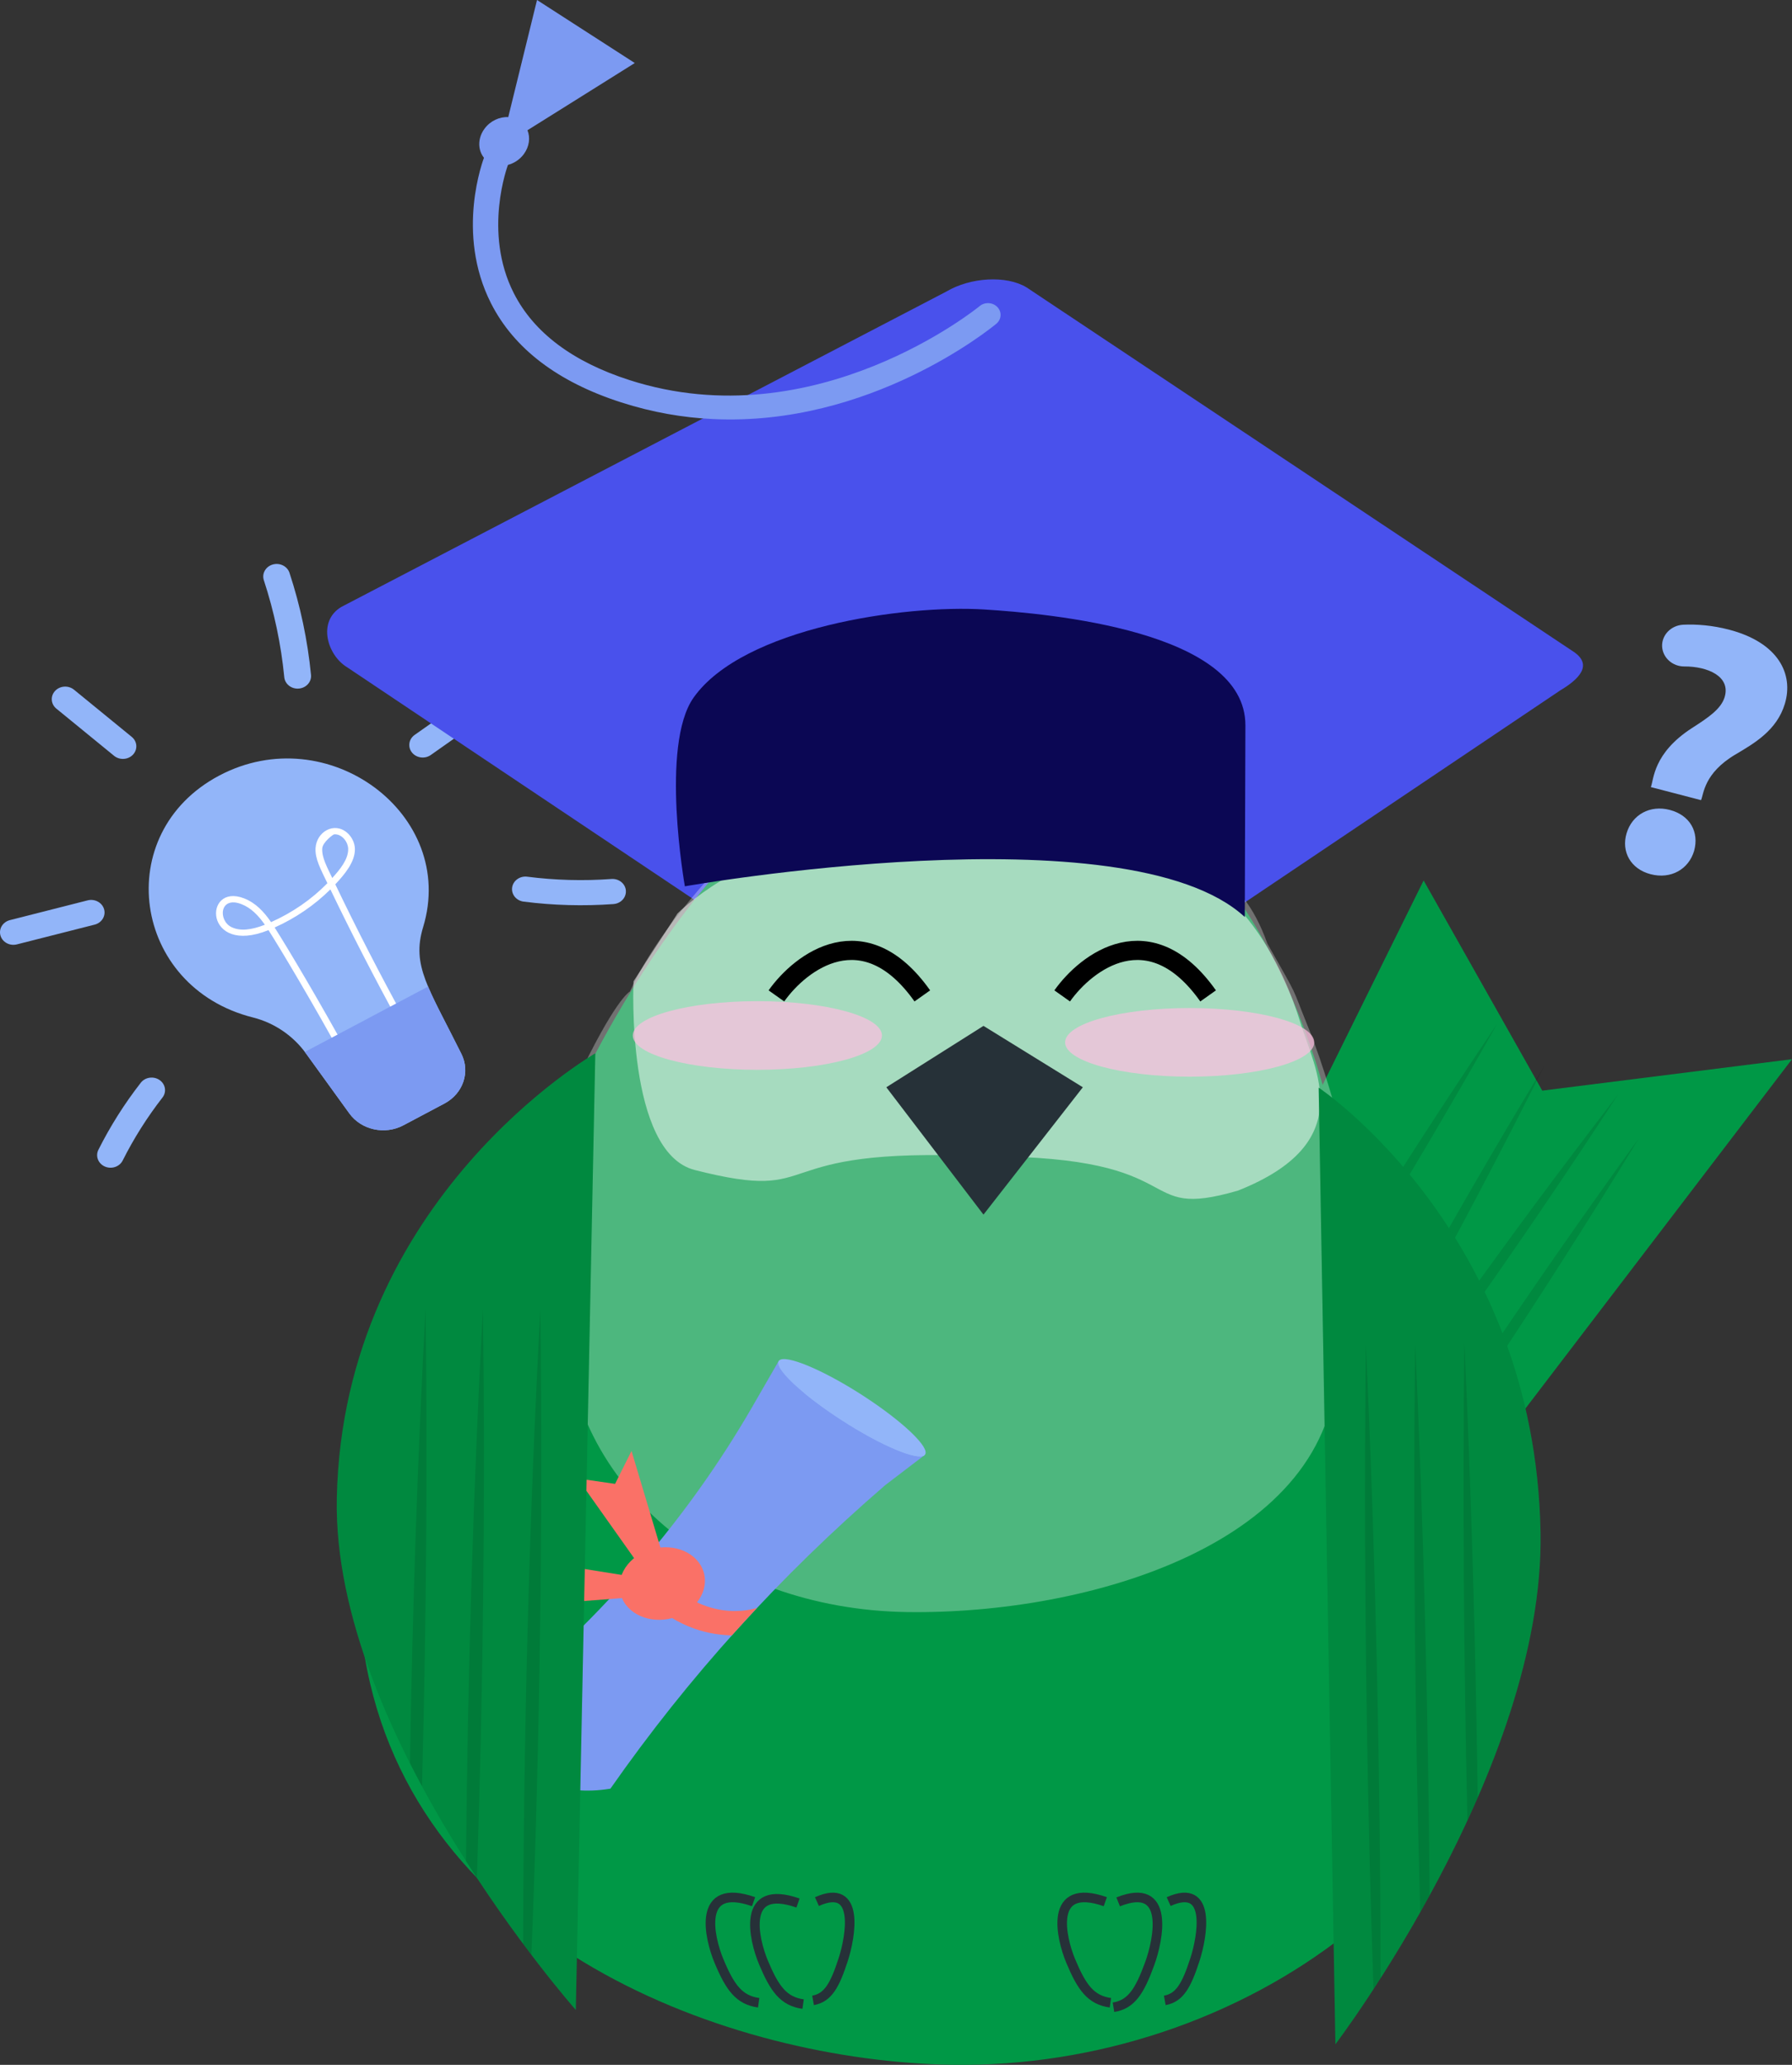 <svg width="99" height="114" viewBox="0 0 99 114" fill="none" xmlns="http://www.w3.org/2000/svg">
<rect x="0" y="0" width="99" height="114" fill="#333333" stroke="none"/>
<path d="M12.103 42.824C6.107 46.002 7.29 54.493 13.973 56.174C15.173 56.476 16.206 57.196 16.902 58.159L19.3 61.473C19.961 62.387 21.261 62.672 22.286 62.128L24.557 60.924C25.583 60.38 25.99 59.19 25.493 58.191C23.678 54.541 22.727 53.318 23.375 51.189C25.271 44.962 18.1 39.645 12.103 42.824Z" fill="#92B5F9"/>
<path d="M17.803 46.842C17.772 47.338 18.063 47.86 18.356 48.474C18.77 48.016 19.239 47.459 19.236 46.881C19.233 46.476 18.88 46.025 18.454 46.065C18.408 46.07 17.825 46.494 17.803 46.842ZM12.796 51.19C13.25 51.406 13.851 51.362 14.633 51.055C14.28 50.554 13.883 50.13 13.343 49.919C12.124 49.442 12.035 50.827 12.796 51.19ZM19.013 58.536C17.331 55.454 15.41 52.249 14.832 51.352C11.248 52.8 11.221 48.712 13.486 49.599C14.131 49.851 14.581 50.34 14.975 50.91C16.15 50.39 17.21 49.657 18.087 48.761C17.716 47.986 17.396 47.412 17.433 46.821C17.489 45.929 18.448 45.362 19.166 45.965C19.435 46.191 19.605 46.542 19.607 46.879C19.612 47.599 19.037 48.274 18.524 48.824C19.723 51.322 21.005 53.814 22.34 56.243L22.01 56.402C20.697 54.012 19.435 51.562 18.252 49.104C17.374 49.974 16.326 50.69 15.172 51.207C15.907 52.356 17.764 55.484 19.344 58.378L19.013 58.536Z" fill="white"/>
<path d="M16.838 58.079C16.859 58.106 16.882 58.131 16.902 58.159L19.3 61.473C19.961 62.387 21.261 62.672 22.286 62.128L24.557 60.924C25.583 60.38 25.99 59.19 25.493 58.191C24.686 56.567 24.05 55.425 23.65 54.468L16.838 58.079Z" fill="#7C9AF2"/>
<path d="M6.302 41.728L3.114 39.124C2.805 38.872 2.773 38.434 3.043 38.145C3.312 37.856 3.78 37.827 4.089 38.079L7.277 40.682C7.587 40.934 7.618 41.372 7.349 41.661C7.078 41.952 6.609 41.979 6.302 41.728Z" fill="#92B5F9"/>
<path d="M5.229 51.049L0.935 52.139C0.54 52.24 0.133 52.022 0.026 51.652C-0.081 51.282 0.152 50.901 0.547 50.8L4.84 49.709C5.236 49.609 5.643 49.828 5.75 50.197C5.857 50.567 5.624 50.948 5.229 51.049Z" fill="#92B5F9"/>
<path d="M5.792 64.404C5.421 64.241 5.262 63.827 5.436 63.48C6.087 62.183 6.874 60.937 7.777 59.779C8.017 59.469 8.482 59.401 8.812 59.626C9.144 59.852 9.217 60.287 8.975 60.596C8.129 61.684 7.39 62.853 6.779 64.07C6.605 64.416 6.165 64.568 5.792 64.404Z" fill="#92B5F9"/>
<path d="M16.51 38.016C16.103 38.051 15.742 37.77 15.705 37.388C15.528 35.576 15.148 33.774 14.576 32.034C14.456 31.668 14.675 31.279 15.067 31.167C15.458 31.054 15.873 31.26 15.993 31.626C16.596 33.458 16.995 35.354 17.182 37.262C17.219 37.646 16.916 37.981 16.51 38.016Z" fill="#92B5F9"/>
<path d="M22.76 41.547C22.514 41.24 22.58 40.805 22.907 40.575L26.752 37.867C27.08 37.637 27.545 37.698 27.791 38.005C28.037 38.311 27.971 38.745 27.644 38.976L23.799 41.684C23.472 41.914 23.008 41.853 22.76 41.547Z" fill="#92B5F9"/>
<path d="M34.094 49.872C34.032 49.893 33.965 49.907 33.895 49.913C32.242 50.033 30.571 49.988 28.927 49.778C28.521 49.725 28.238 49.376 28.294 48.996C28.349 48.616 28.724 48.35 29.129 48.403C30.667 48.599 32.233 48.642 33.78 48.529C34.188 48.499 34.546 48.784 34.577 49.166C34.603 49.483 34.398 49.767 34.094 49.872Z" fill="#92B5F9"/>
<path d="M52.278 16.099L18.858 33.508C17.519 34.305 18.076 36.176 19.181 36.842L51.989 58.8C55.683 59.379 54.698 59.175 56.038 58.378L86.194 38.118C87.534 37.322 87.91 36.562 86.805 35.897L56.705 15.862C55.6 15.196 53.618 15.303 52.278 16.099Z" fill="#4951EC"/>
<path d="M68.716 98.139L99 58.478L85.203 60.214L78.649 48.611L57.123 92.142L68.716 98.139Z" fill="#009846"/>
<path d="M57.07 92.233L58.251 89.841L70.294 96.07L68.719 98.138L57.07 92.233Z" fill="black" fill-opacity="0.102"/>
<path d="M71.477 85.646C77.093 77.03 83.065 68.618 89.382 60.439C83.768 69.056 77.791 77.464 71.477 85.646Z" fill="black" fill-opacity="0.102"/>
<path d="M69.9 86.734C74.667 77.254 79.81 67.94 85.324 58.822C80.56 68.303 75.411 77.614 69.9 86.734Z" fill="black" fill-opacity="0.102"/>
<path d="M66.024 83.501C71.221 74.318 76.784 65.318 82.709 56.529C77.515 65.713 71.946 74.711 66.024 83.501Z" fill="black" fill-opacity="0.102"/>
<path d="M59.946 94.545C65.04 85.151 70.505 75.934 76.334 66.923C71.243 76.318 65.773 85.532 59.946 94.545Z" fill="black" fill-opacity="0.102"/>
<path d="M72.901 89.307C78.423 80.283 84.305 71.453 90.541 62.845C85.022 71.871 79.134 80.698 72.901 89.307Z" fill="black" fill-opacity="0.102"/>
<path d="M32.067 59.819C32.067 59.819 40.85 40.685 52.591 40.685C69.593 40.685 73.562 61.903 73.562 61.903C73.562 61.903 84.817 67.916 84.489 87.25C84.216 103.334 68.485 114.246 52.591 113.996C40.384 113.803 22.841 107.461 20.149 91.457C17.457 75.453 32.067 59.819 32.067 59.819Z" fill="#009846"/>
<path d="M61.063 104.992C57.904 103.888 58.612 106.975 59.152 108.266C59.766 109.734 60.265 110.421 61.345 110.572" stroke="#263138" stroke-width="0.529" stroke-miterlimit="22.926"/>
<path d="M61.773 105.002C64.653 103.851 64.007 107.07 63.515 108.416C62.956 109.947 62.5 110.663 61.515 110.82" stroke="#263138" stroke-width="0.529" stroke-miterlimit="22.926"/>
<path d="M64.563 104.987C66.963 103.908 66.425 106.925 66.015 108.187C65.549 109.623 65.17 110.294 64.349 110.441" stroke="#263138" stroke-width="0.529" stroke-miterlimit="22.926"/>
<path d="M41.631 104.992C38.472 103.888 39.18 106.975 39.72 108.266C40.333 109.734 40.833 110.421 41.913 110.572" stroke="#263138" stroke-width="0.529" stroke-miterlimit="22.926"/>
<path d="M44.086 105.066C40.928 103.962 41.635 107.049 42.175 108.34C42.789 109.808 43.288 110.494 44.368 110.646" stroke="#263138" stroke-width="0.529" stroke-miterlimit="22.926"/>
<path d="M45.132 104.987C47.532 103.908 46.994 106.925 46.584 108.187C46.118 109.623 45.738 110.294 44.917 110.441" stroke="#263138" stroke-width="0.529" stroke-miterlimit="22.926"/>
<path d="M73.862 61.565C73.862 61.565 74.072 63.237 73.862 75.205C73.688 85.17 60.206 89.156 50.074 89.001C39.817 88.844 30.979 82.123 31.155 72.025C31.271 65.41 29.963 63.683 31.76 59.86C33.987 55.124 34.796 54.745 34.796 54.745C36.011 52.093 38.17 49.432 41.071 46.409C43.369 44.015 45.828 41.264 50.18 40.537C61.515 38.642 68.195 49.062 68.195 49.062C68.195 49.062 69.207 49.819 70.016 52.093C71.838 55.313 71.283 54.273 72.243 56.639C73.204 59.007 73.862 61.565 73.862 61.565Z" fill="white" fill-opacity="0.302"/>
<path d="M71.838 56.45C72.648 59.102 75.077 63.08 68.397 65.732C62.527 67.438 66.114 63.838 54.374 63.838C41.825 63.27 45.822 66.49 38.383 64.596C34.567 63.624 34.999 54.176 34.999 54.176L37.428 50.434C37.428 50.434 40.99 46.852 45.822 46.788L61.771 47.032C68.354 47.133 71.028 53.798 71.838 56.45Z" fill="white" fill-opacity="0.502"/>
<path d="M59.822 60.028L54.333 56.639L48.965 60.028L54.333 67.059L59.822 60.028Z" fill="#263138"/>
<path d="M58.681 54.984C60.025 53.088 63.518 50.433 66.743 54.984" stroke="black" stroke-width="1.058" stroke-miterlimit="22.926"/>
<path d="M42.893 54.984C44.236 53.088 47.73 50.433 50.954 54.984" stroke="black" stroke-width="1.058" stroke-miterlimit="22.926"/>
<path d="M43.024 75.135L41.542 77.7C38.032 83.769 33.296 89.284 27.572 93.969L26.944 94.483C26.944 94.483 28.155 99.66 33.723 98.752C38.038 92.584 43.015 87.076 48.912 81.989L51.089 80.329L43.024 75.135Z" fill="#7C9AF2"/>
<path d="M51.093 80.323C50.764 80.694 48.698 79.832 46.48 78.396C44.26 76.96 42.706 75.492 43.035 75.121C43.365 74.749 45.453 75.614 47.673 77.05C49.891 78.486 51.423 79.951 51.093 80.323Z" fill="#92B5F9"/>
<path d="M51.082 80.335L51.087 80.327C51.087 80.327 45.973 77.652 45.044 76.194L44.433 76.915C44.996 77.379 45.696 77.89 46.48 78.396C48.673 79.815 50.716 80.674 51.082 80.335Z" fill="#92B5F9"/>
<path d="M41.824 88.771C41.174 88.975 38.277 89.615 35.716 85.968C35.386 86.358 35.05 86.746 34.709 87.129C36.463 89.398 38.384 90.077 39.722 90.237C39.934 90.263 40.215 90.286 40.429 90.293C40.888 89.782 41.352 89.274 41.824 88.771Z" fill="#FA7167"/>
<path d="M36.675 86.075L34.889 80.107L33.98 81.924L31.914 81.626L35.509 86.7L36.675 86.075Z" fill="#FA7167"/>
<path d="M35.253 87.097L30.25 86.297L31.417 87.571L30.253 88.549L35.093 88.172L35.253 87.097Z" fill="#FA7167"/>
<path d="M34.368 88.248C33.925 87.239 34.559 86.054 35.784 85.6C37.009 85.146 38.361 85.597 38.804 86.605C39.247 87.614 38.613 88.8 37.388 89.254C36.164 89.707 34.812 89.257 34.368 88.248Z" fill="#FA7167"/>
<path d="M32.888 58.155L31.811 110.969C31.811 110.969 18.341 95.761 18.607 82.719C18.945 66.137 32.888 58.155 32.888 58.155Z" fill="#009846"/>
<path d="M32.888 58.155L31.811 110.969C31.811 110.969 18.341 95.761 18.607 82.719C18.945 66.137 32.888 58.155 32.888 58.155Z" fill="black" fill-opacity="0.102"/>
<path d="M23.313 98.618C23.088 98.202 22.863 97.779 22.649 97.347C22.783 88.869 23.074 80.323 23.511 72.247C23.619 80.736 23.552 89.729 23.313 98.618Z" fill="black" fill-opacity="0.102"/>
<path d="M26.347 103.677C26.149 103.371 25.951 103.064 25.744 102.75C25.836 92.541 26.147 82.071 26.676 72.289C26.82 82.375 26.697 93.184 26.347 103.677Z" fill="black" fill-opacity="0.102"/>
<path d="M29.358 107.925C29.206 107.736 29.055 107.532 28.904 107.319C28.918 95.699 29.243 83.561 29.851 72.33C29.996 83.766 29.831 96.132 29.358 107.925Z" fill="black" fill-opacity="0.102"/>
<path d="M72.851 60.049L73.775 112.864C73.775 112.864 85.336 97.655 85.108 84.613C84.818 68.031 72.851 60.049 72.851 60.049Z" fill="#009846"/>
<path d="M72.851 60.049L73.775 112.864C73.775 112.864 85.336 97.655 85.108 84.613C84.818 68.031 72.851 60.049 72.851 60.049Z" fill="black" fill-opacity="0.102"/>
<path d="M81.069 100.513C81.261 100.097 81.454 99.673 81.638 99.242C81.523 90.763 81.274 82.218 80.899 74.142C80.806 82.63 80.863 91.623 81.069 100.513Z" fill="black" fill-opacity="0.102"/>
<path d="M78.465 105.572C78.635 105.265 78.804 104.959 78.982 104.644C78.903 94.436 78.636 83.965 78.182 74.183C78.059 84.27 78.165 95.078 78.465 105.572Z" fill="black" fill-opacity="0.102"/>
<path d="M75.881 109.82C76.011 109.63 76.141 109.426 76.27 109.213C76.258 97.593 75.979 85.455 75.458 74.225C75.332 85.66 75.474 98.026 75.881 109.82Z" fill="black" fill-opacity="0.102"/>
<path d="M72.607 57.549C72.607 56.502 69.526 55.654 65.725 55.654C61.924 55.654 58.843 56.502 58.843 57.549C58.843 58.595 61.924 59.443 65.725 59.443C69.526 59.443 72.607 58.595 72.607 57.549Z" fill="#FFBFE1" fill-opacity="0.702"/>
<path d="M48.723 57.17C48.723 56.123 45.641 55.275 41.84 55.275C38.04 55.275 34.959 56.123 34.959 57.17C34.959 58.216 38.04 59.064 41.84 59.064C45.641 59.064 48.723 58.216 48.723 57.17Z" fill="#FFBFE1" fill-opacity="0.702"/>
<path d="M39.371 23.135C37.749 23.058 36.055 22.774 34.318 22.216C30.815 21.089 28.396 19.248 27.125 16.744C25.15 12.85 26.697 8.807 26.764 8.637C26.897 8.298 27.296 8.124 27.658 8.248C28.018 8.371 28.203 8.745 28.071 9.083C28.057 9.119 26.66 12.802 28.389 16.194C29.495 18.365 31.643 19.977 34.774 20.984C45.043 24.287 54.031 16.975 54.121 16.9C54.409 16.661 54.849 16.686 55.104 16.956C55.357 17.224 55.33 17.635 55.043 17.874C54.714 18.147 48.056 23.56 39.371 23.135Z" fill="#7C9AF2"/>
<path d="M37.836 48.933C37.836 48.933 62.257 44.622 68.769 50.629L68.803 40.053C68.819 34.833 57.98 33.877 54.375 33.649C49.974 33.373 41.052 34.652 38.319 38.513C36.452 41.153 37.836 48.933 37.836 48.933Z" fill="#0B0754"/>
<path d="M28.672 4.054L28.079 6.465C27.596 6.441 27.088 6.671 26.767 7.106C26.3 7.739 26.408 8.566 27.008 8.953C27.608 9.34 28.473 9.14 28.94 8.507C29.245 8.092 29.305 7.595 29.14 7.191L31.372 5.795L35.069 3.48L29.668 0L28.672 4.054Z" fill="#7C9AF2"/>
<path d="M89.861 46.007C90.167 44.973 91.159 44.432 92.243 44.714C93.368 45.006 93.879 45.937 93.593 46.976C93.292 47.991 92.314 48.557 91.189 48.265C90.085 47.978 89.559 47.022 89.861 46.007ZM91.201 43.455C91.37 43.05 91.312 41.596 93.47 40.198C94.356 39.63 95.084 39.147 95.28 38.483C95.62 37.339 94.334 36.789 93.052 36.795C92.388 36.798 91.847 36.3 91.824 35.679C91.804 35.049 92.326 34.521 92.999 34.49C93.734 34.457 94.601 34.524 95.509 34.76C98.262 35.475 99.091 37.224 98.609 38.844C98.17 40.327 96.9 41.048 95.865 41.661C94.122 42.697 94.124 43.852 93.974 44.176L91.201 43.455Z" fill="#92B5F9"/>
</svg>
